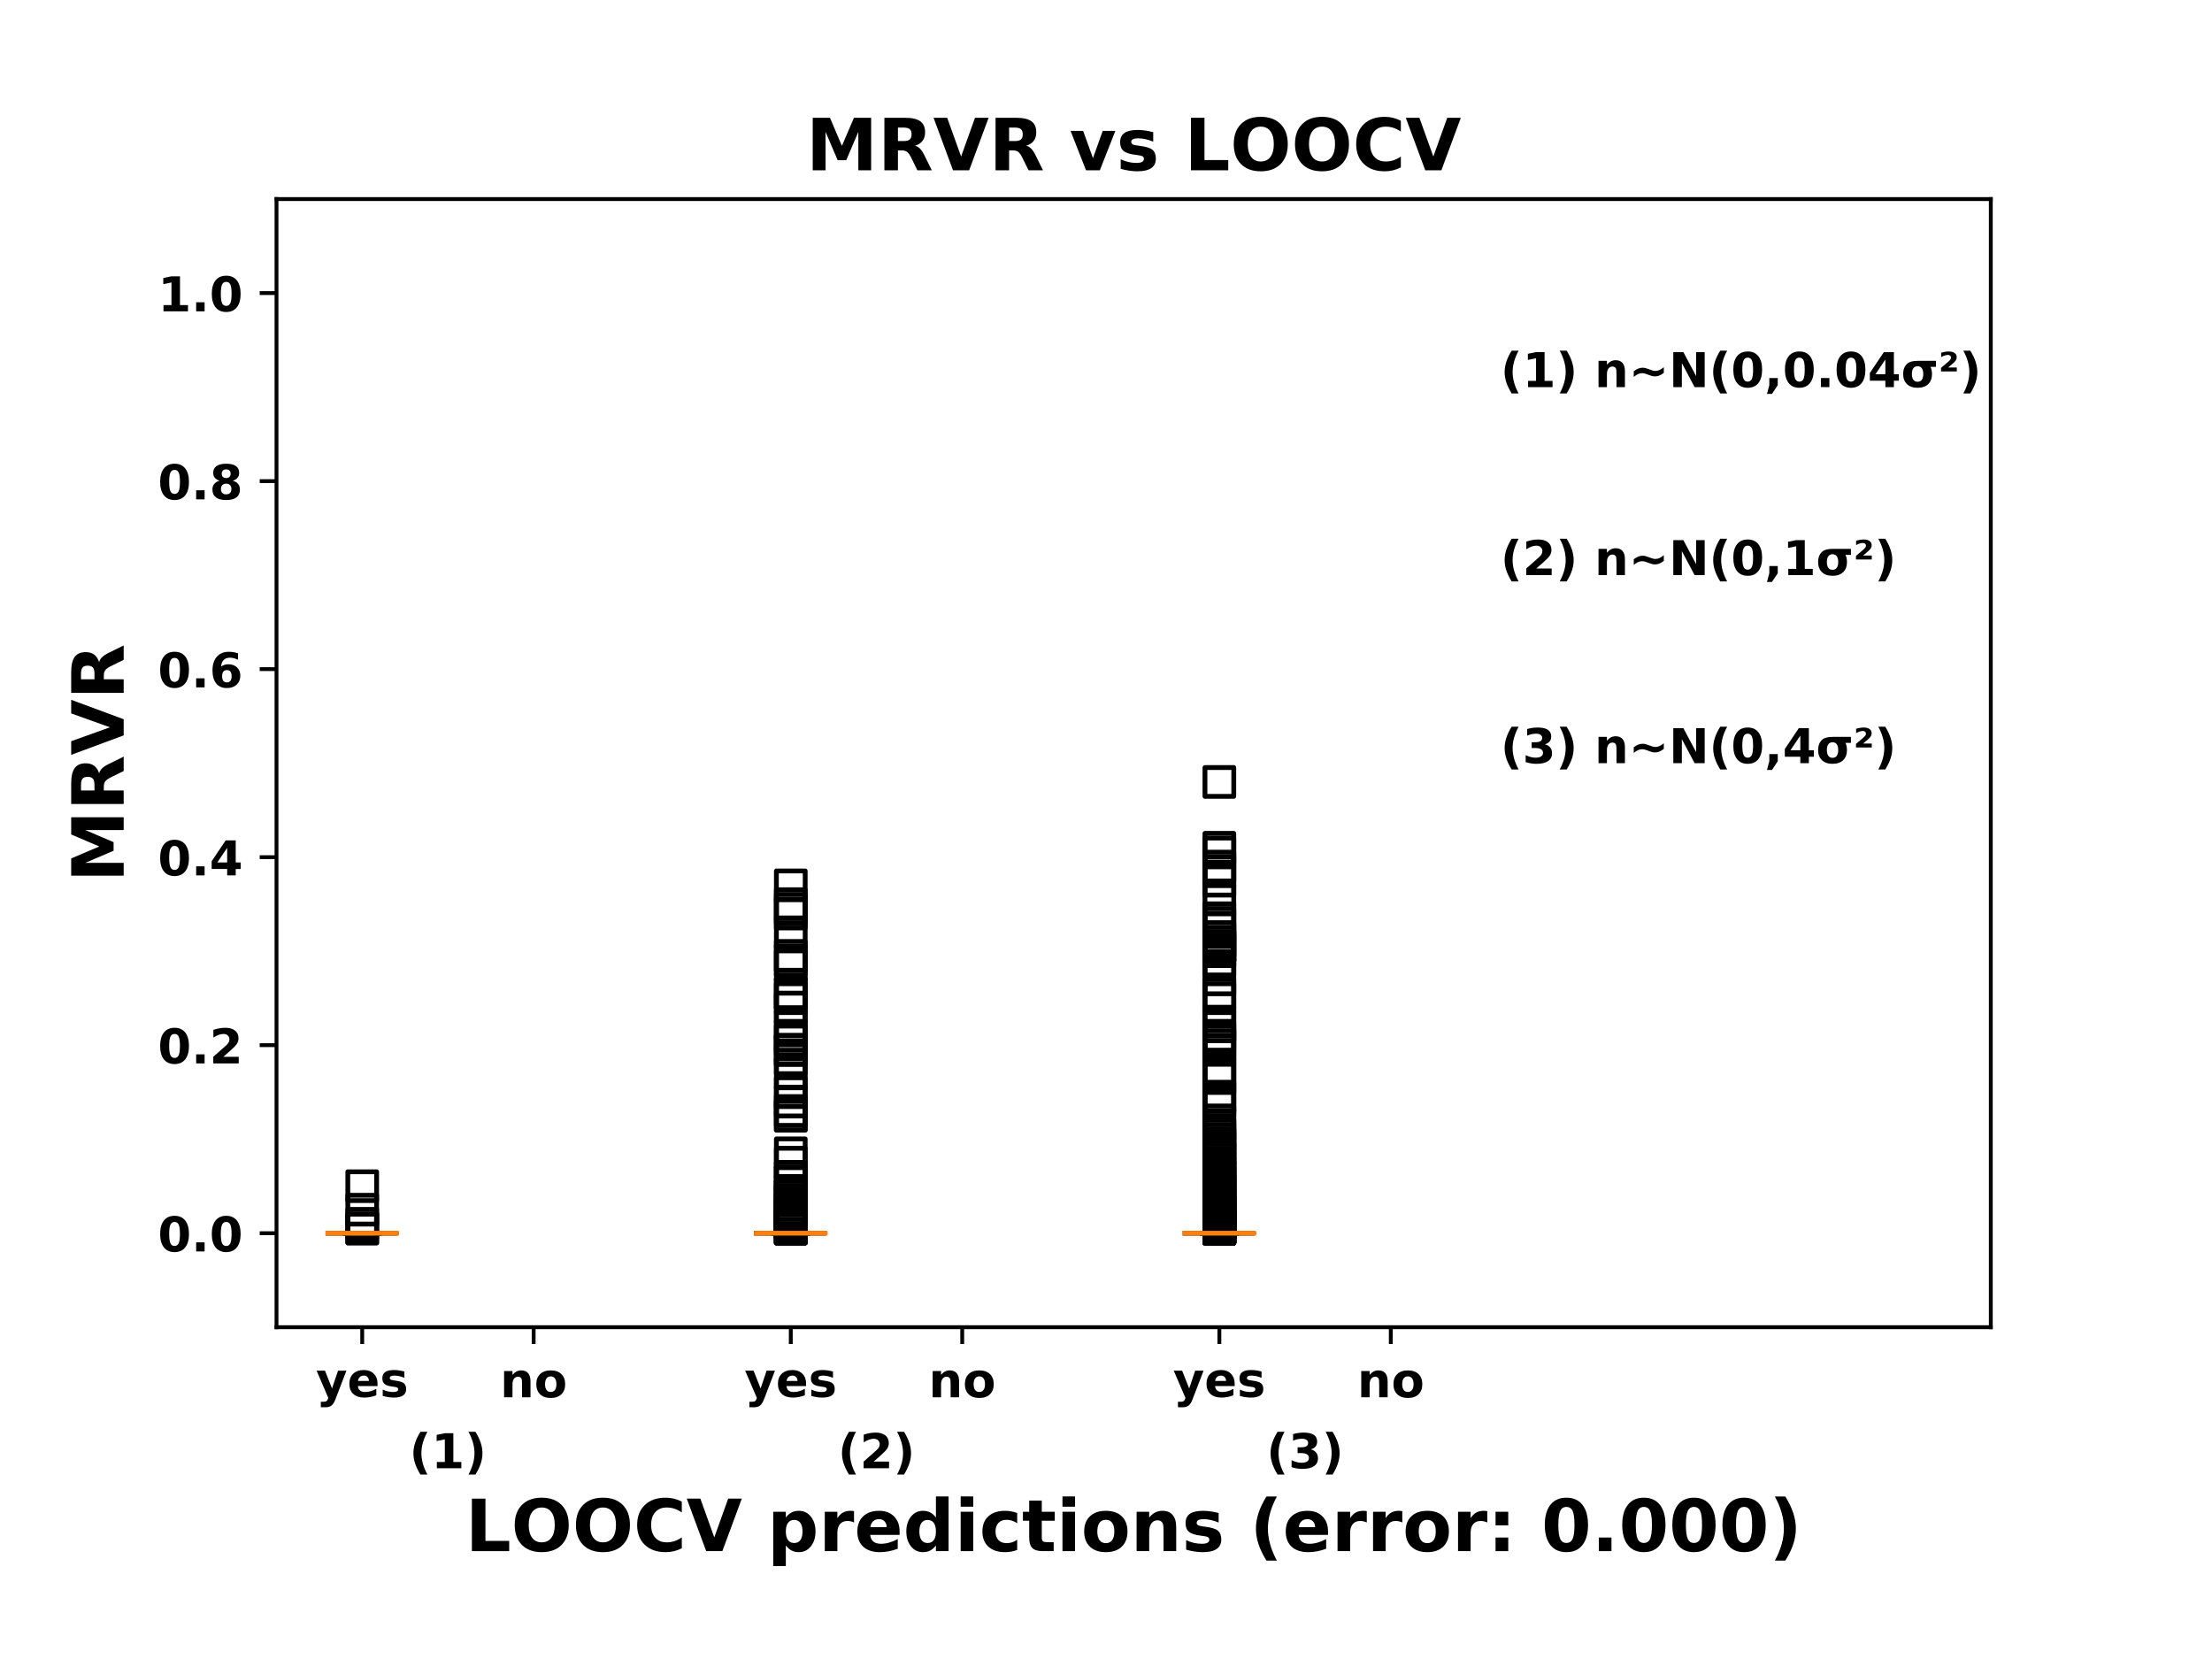 <?xml version="1.0" encoding="utf-8" standalone="no"?>
<!DOCTYPE svg PUBLIC "-//W3C//DTD SVG 1.1//EN"
  "http://www.w3.org/Graphics/SVG/1.1/DTD/svg11.dtd">
<!-- Created with matplotlib (https://matplotlib.org/) -->
<svg height="345.6pt" version="1.1" viewBox="0 0 460.8 345.6" width="460.8pt" xmlns="http://www.w3.org/2000/svg" xmlns:xlink="http://www.w3.org/1999/xlink">
 <defs>
  <style type="text/css">
*{stroke-linecap:butt;stroke-linejoin:round;}
  </style>
 </defs>
 <g id="figure_1">
  <g id="patch_1">
   <path d="M 0 345.6 
L 460.8 345.6 
L 460.8 0 
L 0 0 
z
" style="fill:#ffffff;"/>
  </g>
  <g id="axes_1">
   <g id="patch_2">
    <path d="M 57.6 276.48 
L 414.72 276.48 
L 414.72 41.472 
L 57.6 41.472 
z
" style="fill:#ffffff;"/>
   </g>
   <g id="matplotlib.axis_1">
    <g id="xtick_1">
     <g id="line2d_1">
      <defs>
       <path d="M 0 0 
L 0 3.5 
" id="m70c8fbc582" style="stroke:#000000;stroke-width:0.8;"/>
      </defs>
      <g>
       <use style="stroke:#000000;stroke-width:0.8;" x="75.456" xlink:href="#m70c8fbc582" y="276.48"/>
      </g>
     </g>
     <g id="text_1">
      <!-- yes -->
      <defs>
       <path d="M 1.219 54.688 
L 18.703 54.688 
L 33.406 17.578 
L 45.906 54.688 
L 63.375 54.688 
L 40.375 -5.172 
Q 36.922 -14.312 32.297 -17.938 
Q 27.688 -21.578 20.125 -21.578 
L 10.016 -21.578 
L 10.016 -10.109 
L 15.484 -10.109 
Q 19.922 -10.109 21.938 -8.688 
Q 23.969 -7.281 25.094 -3.609 
L 25.594 -2.094 
z
" id="DejaVuSans-Bold-121"/>
       <path d="M 62.984 27.484 
L 62.984 22.516 
L 22.125 22.516 
Q 22.75 16.359 26.562 13.281 
Q 30.375 10.203 37.203 10.203 
Q 42.719 10.203 48.5 11.844 
Q 54.297 13.484 60.406 16.797 
L 60.406 3.328 
Q 54.203 0.984 48 -0.219 
Q 41.797 -1.422 35.594 -1.422 
Q 20.75 -1.422 12.516 6.125 
Q 4.297 13.672 4.297 27.297 
Q 4.297 40.672 12.375 48.328 
Q 20.453 56 34.625 56 
Q 47.516 56 55.25 48.234 
Q 62.984 40.484 62.984 27.484 
z
M 45.016 33.297 
Q 45.016 38.281 42.109 41.328 
Q 39.203 44.391 34.516 44.391 
Q 29.438 44.391 26.266 41.531 
Q 23.094 38.672 22.312 33.297 
z
" id="DejaVuSans-Bold-101"/>
       <path d="M 51.125 52.984 
L 51.125 39.703 
Q 45.516 42.047 40.281 43.219 
Q 35.062 44.391 30.422 44.391 
Q 25.438 44.391 23.016 43.141 
Q 20.609 41.891 20.609 39.312 
Q 20.609 37.203 22.438 36.078 
Q 24.266 34.969 29 34.422 
L 32.078 33.984 
Q 45.516 32.281 50.141 28.375 
Q 54.781 24.469 54.781 16.109 
Q 54.781 7.375 48.328 2.969 
Q 41.891 -1.422 29.109 -1.422 
Q 23.688 -1.422 17.891 -0.562 
Q 12.109 0.297 6 2 
L 6 15.281 
Q 11.234 12.75 16.719 11.469 
Q 22.219 10.203 27.875 10.203 
Q 33.016 10.203 35.594 11.609 
Q 38.188 13.031 38.188 15.828 
Q 38.188 18.172 36.406 19.312 
Q 34.625 20.453 29.297 21.094 
L 26.219 21.484 
Q 14.547 22.953 9.859 26.906 
Q 5.172 30.859 5.172 38.922 
Q 5.172 47.609 11.125 51.797 
Q 17.094 56 29.391 56 
Q 34.234 56 39.547 55.266 
Q 44.875 54.547 51.125 52.984 
z
" id="DejaVuSans-Bold-115"/>
      </defs>
      <g transform="translate(65.829 291)scale(0.1 -0.1)">
       <use xlink:href="#DejaVuSans-Bold-121"/>
       <use x="65.186" xlink:href="#DejaVuSans-Bold-101"/>
       <use x="133.008" xlink:href="#DejaVuSans-Bold-115"/>
      </g>
     </g>
    </g>
    <g id="xtick_2">
     <g id="line2d_2">
      <g>
       <use style="stroke:#000000;stroke-width:0.8;" x="111.168" xlink:href="#m70c8fbc582" y="276.48"/>
      </g>
     </g>
     <g id="text_2">
      <!-- no -->
      <defs>
       <path d="M 63.375 33.297 
L 63.375 0 
L 45.797 0 
L 45.797 5.422 
L 45.797 25.484 
Q 45.797 32.562 45.484 35.25 
Q 45.172 37.938 44.391 39.203 
Q 43.359 40.922 41.594 41.875 
Q 39.844 42.828 37.594 42.828 
Q 32.125 42.828 29 38.594 
Q 25.875 34.375 25.875 26.906 
L 25.875 0 
L 8.406 0 
L 8.406 54.688 
L 25.875 54.688 
L 25.875 46.688 
Q 29.828 51.469 34.266 53.734 
Q 38.719 56 44.094 56 
Q 53.562 56 58.469 50.188 
Q 63.375 44.391 63.375 33.297 
z
" id="DejaVuSans-Bold-110"/>
       <path d="M 34.422 43.5 
Q 28.609 43.5 25.562 39.328 
Q 22.516 35.156 22.516 27.297 
Q 22.516 19.438 25.562 15.25 
Q 28.609 11.078 34.422 11.078 
Q 40.141 11.078 43.156 15.25 
Q 46.188 19.438 46.188 27.297 
Q 46.188 35.156 43.156 39.328 
Q 40.141 43.5 34.422 43.5 
z
M 34.422 56 
Q 48.531 56 56.469 48.375 
Q 64.406 40.766 64.406 27.297 
Q 64.406 13.812 56.469 6.188 
Q 48.531 -1.422 34.422 -1.422 
Q 20.266 -1.422 12.281 6.188 
Q 4.297 13.812 4.297 27.297 
Q 4.297 40.766 12.281 48.375 
Q 20.266 56 34.422 56 
z
" id="DejaVuSans-Bold-111"/>
      </defs>
      <g transform="translate(104.173 291.078)scale(0.1 -0.1)">
       <use xlink:href="#DejaVuSans-Bold-110"/>
       <use x="71.191" xlink:href="#DejaVuSans-Bold-111"/>
      </g>
     </g>
    </g>
    <g id="xtick_3">
     <g id="line2d_3">
      <g>
       <use style="stroke:#000000;stroke-width:0.8;" x="164.736" xlink:href="#m70c8fbc582" y="276.48"/>
      </g>
     </g>
     <g id="text_3">
      <!-- yes -->
      <g transform="translate(155.109 291)scale(0.1 -0.1)">
       <use xlink:href="#DejaVuSans-Bold-121"/>
       <use x="65.186" xlink:href="#DejaVuSans-Bold-101"/>
       <use x="133.008" xlink:href="#DejaVuSans-Bold-115"/>
      </g>
     </g>
    </g>
    <g id="xtick_4">
     <g id="line2d_4">
      <g>
       <use style="stroke:#000000;stroke-width:0.8;" x="200.448" xlink:href="#m70c8fbc582" y="276.48"/>
      </g>
     </g>
     <g id="text_4">
      <!-- no -->
      <g transform="translate(193.453 291.078)scale(0.1 -0.1)">
       <use xlink:href="#DejaVuSans-Bold-110"/>
       <use x="71.191" xlink:href="#DejaVuSans-Bold-111"/>
      </g>
     </g>
    </g>
    <g id="xtick_5">
     <g id="line2d_5">
      <g>
       <use style="stroke:#000000;stroke-width:0.8;" x="254.016" xlink:href="#m70c8fbc582" y="276.48"/>
      </g>
     </g>
     <g id="text_5">
      <!-- yes -->
      <g transform="translate(244.389 291)scale(0.1 -0.1)">
       <use xlink:href="#DejaVuSans-Bold-121"/>
       <use x="65.186" xlink:href="#DejaVuSans-Bold-101"/>
       <use x="133.008" xlink:href="#DejaVuSans-Bold-115"/>
      </g>
     </g>
    </g>
    <g id="xtick_6">
     <g id="line2d_6">
      <g>
       <use style="stroke:#000000;stroke-width:0.8;" x="289.728" xlink:href="#m70c8fbc582" y="276.48"/>
      </g>
     </g>
     <g id="text_6">
      <!-- no -->
      <g transform="translate(282.733 291.078)scale(0.1 -0.1)">
       <use xlink:href="#DejaVuSans-Bold-110"/>
       <use x="71.191" xlink:href="#DejaVuSans-Bold-111"/>
      </g>
     </g>
    </g>
    <g id="text_7">
     <!-- LOOCV predictions (error: 0.000) -->
     <defs>
      <path d="M 9.188 72.906 
L 27.984 72.906 
L 27.984 14.203 
L 60.984 14.203 
L 60.984 0 
L 9.188 0 
z
" id="DejaVuSans-Bold-76"/>
      <path d="M 42.484 60.594 
Q 33.891 60.594 29.156 54.25 
Q 24.422 47.906 24.422 36.375 
Q 24.422 24.906 29.156 18.547 
Q 33.891 12.203 42.484 12.203 
Q 51.125 12.203 55.859 18.547 
Q 60.594 24.906 60.594 36.375 
Q 60.594 47.906 55.859 54.25 
Q 51.125 60.594 42.484 60.594 
z
M 42.484 74.219 
Q 60.062 74.219 70.016 64.156 
Q 79.984 54.109 79.984 36.375 
Q 79.984 18.703 70.016 8.641 
Q 60.062 -1.422 42.484 -1.422 
Q 24.953 -1.422 14.969 8.641 
Q 4.984 18.703 4.984 36.375 
Q 4.984 54.109 14.969 64.156 
Q 24.953 74.219 42.484 74.219 
z
" id="DejaVuSans-Bold-79"/>
      <path d="M 67 4 
Q 61.812 1.312 56.203 -0.047 
Q 50.594 -1.422 44.484 -1.422 
Q 26.266 -1.422 15.625 8.766 
Q 4.984 18.953 4.984 36.375 
Q 4.984 53.859 15.625 64.031 
Q 26.266 74.219 44.484 74.219 
Q 50.594 74.219 56.203 72.844 
Q 61.812 71.484 67 68.797 
L 67 53.719 
Q 61.766 57.281 56.688 58.938 
Q 51.609 60.594 46 60.594 
Q 35.938 60.594 30.172 54.141 
Q 24.422 47.703 24.422 36.375 
Q 24.422 25.094 30.172 18.641 
Q 35.938 12.203 46 12.203 
Q 51.609 12.203 56.688 13.859 
Q 61.766 15.531 67 19.094 
z
" id="DejaVuSans-Bold-67"/>
      <path d="M 0.484 72.906 
L 19.391 72.906 
L 38.719 19.094 
L 58.016 72.906 
L 76.906 72.906 
L 49.906 0 
L 27.484 0 
z
" id="DejaVuSans-Bold-86"/>
      <path id="DejaVuSans-Bold-32"/>
      <path d="M 25.875 7.906 
L 25.875 -20.797 
L 8.406 -20.797 
L 8.406 54.688 
L 25.875 54.688 
L 25.875 46.688 
Q 29.5 51.469 33.891 53.734 
Q 38.281 56 44 56 
Q 54.109 56 60.594 47.969 
Q 67.094 39.938 67.094 27.297 
Q 67.094 14.656 60.594 6.609 
Q 54.109 -1.422 44 -1.422 
Q 38.281 -1.422 33.891 0.844 
Q 29.5 3.125 25.875 7.906 
z
M 37.5 43.312 
Q 31.891 43.312 28.875 39.188 
Q 25.875 35.062 25.875 27.297 
Q 25.875 19.531 28.875 15.406 
Q 31.891 11.281 37.5 11.281 
Q 43.109 11.281 46.062 15.375 
Q 49.031 19.484 49.031 27.297 
Q 49.031 35.109 46.062 39.203 
Q 43.109 43.312 37.5 43.312 
z
" id="DejaVuSans-Bold-112"/>
      <path d="M 49.031 39.797 
Q 46.734 40.875 44.453 41.375 
Q 42.188 41.891 39.891 41.891 
Q 33.156 41.891 29.516 37.562 
Q 25.875 33.25 25.875 25.203 
L 25.875 0 
L 8.406 0 
L 8.406 54.688 
L 25.875 54.688 
L 25.875 45.703 
Q 29.25 51.078 33.609 53.531 
Q 37.984 56 44.094 56 
Q 44.969 56 45.984 55.922 
Q 47.016 55.859 48.969 55.609 
z
" id="DejaVuSans-Bold-114"/>
      <path d="M 45.609 46.688 
L 45.609 75.984 
L 63.188 75.984 
L 63.188 0 
L 45.609 0 
L 45.609 7.906 
Q 42 3.078 37.641 0.828 
Q 33.297 -1.422 27.594 -1.422 
Q 17.484 -1.422 10.984 6.609 
Q 4.5 14.656 4.5 27.297 
Q 4.5 39.938 10.984 47.969 
Q 17.484 56 27.594 56 
Q 33.25 56 37.625 53.734 
Q 42 51.469 45.609 46.688 
z
M 34.078 11.281 
Q 39.703 11.281 42.656 15.375 
Q 45.609 19.484 45.609 27.297 
Q 45.609 35.109 42.656 39.203 
Q 39.703 43.312 34.078 43.312 
Q 28.516 43.312 25.562 39.203 
Q 22.609 35.109 22.609 27.297 
Q 22.609 19.484 25.562 15.375 
Q 28.516 11.281 34.078 11.281 
z
" id="DejaVuSans-Bold-100"/>
      <path d="M 8.406 54.688 
L 25.875 54.688 
L 25.875 0 
L 8.406 0 
z
M 8.406 75.984 
L 25.875 75.984 
L 25.875 61.719 
L 8.406 61.719 
z
" id="DejaVuSans-Bold-105"/>
      <path d="M 52.594 52.984 
L 52.594 38.719 
Q 49.031 41.156 45.438 42.328 
Q 41.844 43.5 37.984 43.5 
Q 30.672 43.5 26.594 39.234 
Q 22.516 34.969 22.516 27.297 
Q 22.516 19.625 26.594 15.344 
Q 30.672 11.078 37.984 11.078 
Q 42.094 11.078 45.781 12.297 
Q 49.469 13.531 52.594 15.922 
L 52.594 1.609 
Q 48.484 0.094 44.266 -0.656 
Q 40.047 -1.422 35.797 -1.422 
Q 21 -1.422 12.641 6.172 
Q 4.297 13.766 4.297 27.297 
Q 4.297 40.828 12.641 48.406 
Q 21 56 35.797 56 
Q 40.094 56 44.266 55.25 
Q 48.438 54.5 52.594 52.984 
z
" id="DejaVuSans-Bold-99"/>
      <path d="M 27.484 70.219 
L 27.484 54.688 
L 45.516 54.688 
L 45.516 42.188 
L 27.484 42.188 
L 27.484 19 
Q 27.484 15.188 29 13.844 
Q 30.516 12.5 35.016 12.5 
L 44 12.5 
L 44 0 
L 29 0 
Q 18.656 0 14.328 4.312 
Q 10.016 8.641 10.016 19 
L 10.016 42.188 
L 1.312 42.188 
L 1.312 54.688 
L 10.016 54.688 
L 10.016 70.219 
z
" id="DejaVuSans-Bold-116"/>
      <path d="M 37.703 -13.188 
L 23.188 -13.188 
Q 15.719 -1.125 12.156 9.734 
Q 8.594 20.609 8.594 31.297 
Q 8.594 42 12.172 52.953 
Q 15.766 63.922 23.188 75.875 
L 37.703 75.875 
Q 31.453 64.312 28.328 53.25 
Q 25.203 42.188 25.203 31.391 
Q 25.203 20.609 28.297 9.516 
Q 31.391 -1.562 37.703 -13.188 
z
" id="DejaVuSans-Bold-40"/>
      <path d="M 11.188 54.688 
L 28.812 54.688 
L 28.812 35.797 
L 11.188 35.797 
z
M 11.188 18.891 
L 28.812 18.891 
L 28.812 0 
L 11.188 0 
z
" id="DejaVuSans-Bold-58"/>
      <path d="M 46 36.531 
Q 46 50.203 43.438 55.781 
Q 40.875 61.375 34.812 61.375 
Q 28.766 61.375 26.172 55.781 
Q 23.578 50.203 23.578 36.531 
Q 23.578 22.703 26.172 17.031 
Q 28.766 11.375 34.812 11.375 
Q 40.828 11.375 43.406 17.031 
Q 46 22.703 46 36.531 
z
M 64.797 36.375 
Q 64.797 18.266 56.984 8.422 
Q 49.172 -1.422 34.812 -1.422 
Q 20.406 -1.422 12.594 8.422 
Q 4.781 18.266 4.781 36.375 
Q 4.781 54.547 12.594 64.375 
Q 20.406 74.219 34.812 74.219 
Q 49.172 74.219 56.984 64.375 
Q 64.797 54.547 64.797 36.375 
z
" id="DejaVuSans-Bold-48"/>
      <path d="M 10.203 18.891 
L 27.781 18.891 
L 27.781 0 
L 10.203 0 
z
" id="DejaVuSans-Bold-46"/>
      <path d="M 8.016 -13.188 
Q 14.266 -1.562 17.391 9.516 
Q 20.516 20.609 20.516 31.391 
Q 20.516 42.188 17.391 53.25 
Q 14.266 64.312 8.016 75.875 
L 22.516 75.875 
Q 29.938 63.922 33.516 52.953 
Q 37.109 42 37.109 31.297 
Q 37.109 20.609 33.547 9.734 
Q 29.984 -1.125 22.516 -13.188 
z
" id="DejaVuSans-Bold-41"/>
     </defs>
     <g transform="translate(96.928 323.129)scale(0.15 -0.15)">
      <use xlink:href="#DejaVuSans-Bold-76"/>
      <use x="63.674" xlink:href="#DejaVuSans-Bold-79"/>
      <use x="148.684" xlink:href="#DejaVuSans-Bold-79"/>
      <use x="233.693" xlink:href="#DejaVuSans-Bold-67"/>
      <use x="307.082" xlink:href="#DejaVuSans-Bold-86"/>
      <use x="384.475" xlink:href="#DejaVuSans-Bold-32"/>
      <use x="419.289" xlink:href="#DejaVuSans-Bold-112"/>
      <use x="490.871" xlink:href="#DejaVuSans-Bold-114"/>
      <use x="540.188" xlink:href="#DejaVuSans-Bold-101"/>
      <use x="608.01" xlink:href="#DejaVuSans-Bold-100"/>
      <use x="679.592" xlink:href="#DejaVuSans-Bold-105"/>
      <use x="713.869" xlink:href="#DejaVuSans-Bold-99"/>
      <use x="773.146" xlink:href="#DejaVuSans-Bold-116"/>
      <use x="820.949" xlink:href="#DejaVuSans-Bold-105"/>
      <use x="855.227" xlink:href="#DejaVuSans-Bold-111"/>
      <use x="923.928" xlink:href="#DejaVuSans-Bold-110"/>
      <use x="995.119" xlink:href="#DejaVuSans-Bold-115"/>
      <use x="1054.641" xlink:href="#DejaVuSans-Bold-32"/>
      <use x="1089.455" xlink:href="#DejaVuSans-Bold-40"/>
      <use x="1135.158" xlink:href="#DejaVuSans-Bold-101"/>
      <use x="1202.98" xlink:href="#DejaVuSans-Bold-114"/>
      <use x="1252.297" xlink:href="#DejaVuSans-Bold-114"/>
      <use x="1301.613" xlink:href="#DejaVuSans-Bold-111"/>
      <use x="1370.314" xlink:href="#DejaVuSans-Bold-114"/>
      <use x="1419.631" xlink:href="#DejaVuSans-Bold-58"/>
      <use x="1459.621" xlink:href="#DejaVuSans-Bold-32"/>
      <use x="1494.436" xlink:href="#DejaVuSans-Bold-48"/>
      <use x="1564.016" xlink:href="#DejaVuSans-Bold-46"/>
      <use x="1602.004" xlink:href="#DejaVuSans-Bold-48"/>
      <use x="1671.584" xlink:href="#DejaVuSans-Bold-48"/>
      <use x="1741.164" xlink:href="#DejaVuSans-Bold-48"/>
      <use x="1810.744" xlink:href="#DejaVuSans-Bold-41"/>
     </g>
    </g>
   </g>
   <g id="matplotlib.axis_2">
    <g id="ytick_1">
     <g id="line2d_7">
      <defs>
       <path d="M 0 0 
L -3.5 0 
" id="meff13fd9da" style="stroke:#000000;stroke-width:0.8;"/>
      </defs>
      <g>
       <use style="stroke:#000000;stroke-width:0.8;" x="57.6" xlink:href="#meff13fd9da" y="256.896"/>
      </g>
     </g>
     <g id="text_8">
      <!-- 0.0 -->
      <g transform="translate(32.886 260.695)scale(0.1 -0.1)">
       <use xlink:href="#DejaVuSans-Bold-48"/>
       <use x="69.58" xlink:href="#DejaVuSans-Bold-46"/>
       <use x="107.568" xlink:href="#DejaVuSans-Bold-48"/>
      </g>
     </g>
    </g>
    <g id="ytick_2">
     <g id="line2d_8">
      <g>
       <use style="stroke:#000000;stroke-width:0.8;" x="57.6" xlink:href="#meff13fd9da" y="217.728"/>
      </g>
     </g>
     <g id="text_9">
      <!-- 0.2 -->
      <defs>
       <path d="M 28.812 13.812 
L 60.891 13.812 
L 60.891 0 
L 7.906 0 
L 7.906 13.812 
L 34.516 37.312 
Q 38.094 40.531 39.797 43.609 
Q 41.5 46.688 41.5 50 
Q 41.5 55.125 38.062 58.25 
Q 34.625 61.375 28.906 61.375 
Q 24.516 61.375 19.281 59.5 
Q 14.062 57.625 8.109 53.906 
L 8.109 69.922 
Q 14.453 72.016 20.656 73.109 
Q 26.859 74.219 32.812 74.219 
Q 45.906 74.219 53.156 68.453 
Q 60.406 62.703 60.406 52.391 
Q 60.406 46.438 57.328 41.281 
Q 54.25 36.141 44.391 27.484 
z
" id="DejaVuSans-Bold-50"/>
      </defs>
      <g transform="translate(32.886 221.527)scale(0.1 -0.1)">
       <use xlink:href="#DejaVuSans-Bold-48"/>
       <use x="69.58" xlink:href="#DejaVuSans-Bold-46"/>
       <use x="107.568" xlink:href="#DejaVuSans-Bold-50"/>
      </g>
     </g>
    </g>
    <g id="ytick_3">
     <g id="line2d_9">
      <g>
       <use style="stroke:#000000;stroke-width:0.8;" x="57.6" xlink:href="#meff13fd9da" y="178.56"/>
      </g>
     </g>
     <g id="text_10">
      <!-- 0.4 -->
      <defs>
       <path d="M 36.812 57.422 
L 16.219 26.906 
L 36.812 26.906 
z
M 33.688 72.906 
L 54.594 72.906 
L 54.594 26.906 
L 64.984 26.906 
L 64.984 13.281 
L 54.594 13.281 
L 54.594 0 
L 36.812 0 
L 36.812 13.281 
L 4.5 13.281 
L 4.5 29.391 
z
" id="DejaVuSans-Bold-52"/>
      </defs>
      <g transform="translate(32.886 182.359)scale(0.1 -0.1)">
       <use xlink:href="#DejaVuSans-Bold-48"/>
       <use x="69.58" xlink:href="#DejaVuSans-Bold-46"/>
       <use x="107.568" xlink:href="#DejaVuSans-Bold-52"/>
      </g>
     </g>
    </g>
    <g id="ytick_4">
     <g id="line2d_10">
      <g>
       <use style="stroke:#000000;stroke-width:0.8;" x="57.6" xlink:href="#meff13fd9da" y="139.392"/>
      </g>
     </g>
     <g id="text_11">
      <!-- 0.6 -->
      <defs>
       <path d="M 36.188 35.984 
Q 31.25 35.984 28.781 32.781 
Q 26.312 29.594 26.312 23.188 
Q 26.312 16.797 28.781 13.594 
Q 31.25 10.406 36.188 10.406 
Q 41.156 10.406 43.625 13.594 
Q 46.094 16.797 46.094 23.188 
Q 46.094 29.594 43.625 32.781 
Q 41.156 35.984 36.188 35.984 
z
M 59.422 71 
L 59.422 57.516 
Q 54.781 59.719 50.672 60.766 
Q 46.578 61.812 42.672 61.812 
Q 34.281 61.812 29.594 57.141 
Q 24.906 52.484 24.125 43.312 
Q 27.344 45.703 31.094 46.891 
Q 34.859 48.094 39.312 48.094 
Q 50.484 48.094 57.344 41.547 
Q 64.203 35.016 64.203 24.422 
Q 64.203 12.703 56.531 5.641 
Q 48.875 -1.422 35.984 -1.422 
Q 21.781 -1.422 13.984 8.172 
Q 6.203 17.781 6.203 35.406 
Q 6.203 53.469 15.312 63.797 
Q 24.422 74.125 40.281 74.125 
Q 45.312 74.125 50.047 73.344 
Q 54.781 72.562 59.422 71 
z
" id="DejaVuSans-Bold-54"/>
      </defs>
      <g transform="translate(32.886 143.191)scale(0.1 -0.1)">
       <use xlink:href="#DejaVuSans-Bold-48"/>
       <use x="69.58" xlink:href="#DejaVuSans-Bold-46"/>
       <use x="107.568" xlink:href="#DejaVuSans-Bold-54"/>
      </g>
     </g>
    </g>
    <g id="ytick_5">
     <g id="line2d_11">
      <g>
       <use style="stroke:#000000;stroke-width:0.8;" x="57.6" xlink:href="#meff13fd9da" y="100.224"/>
      </g>
     </g>
     <g id="text_12">
      <!-- 0.8 -->
      <defs>
       <path d="M 34.812 32.625 
Q 29.547 32.625 26.703 29.734 
Q 23.875 26.859 23.875 21.484 
Q 23.875 16.109 26.703 13.25 
Q 29.547 10.406 34.812 10.406 
Q 40.047 10.406 42.828 13.25 
Q 45.609 16.109 45.609 21.484 
Q 45.609 26.906 42.828 29.766 
Q 40.047 32.625 34.812 32.625 
z
M 21.094 38.812 
Q 14.453 40.828 11.078 44.969 
Q 7.719 49.125 7.719 55.328 
Q 7.719 64.547 14.594 69.375 
Q 21.484 74.219 34.812 74.219 
Q 48.047 74.219 54.922 69.406 
Q 61.812 64.594 61.812 55.328 
Q 61.812 49.125 58.422 44.969 
Q 55.031 40.828 48.391 38.812 
Q 55.812 36.766 59.594 32.156 
Q 63.375 27.547 63.375 20.516 
Q 63.375 9.672 56.172 4.125 
Q 48.969 -1.422 34.812 -1.422 
Q 20.609 -1.422 13.359 4.125 
Q 6.109 9.672 6.109 20.516 
Q 6.109 27.547 9.891 32.156 
Q 13.672 36.766 21.094 38.812 
z
M 25.484 53.422 
Q 25.484 49.078 27.906 46.734 
Q 30.328 44.391 34.812 44.391 
Q 39.203 44.391 41.594 46.734 
Q 44 49.078 44 53.422 
Q 44 57.766 41.594 60.078 
Q 39.203 62.406 34.812 62.406 
Q 30.328 62.406 27.906 60.062 
Q 25.484 57.719 25.484 53.422 
z
" id="DejaVuSans-Bold-56"/>
      </defs>
      <g transform="translate(32.886 104.023)scale(0.1 -0.1)">
       <use xlink:href="#DejaVuSans-Bold-48"/>
       <use x="69.58" xlink:href="#DejaVuSans-Bold-46"/>
       <use x="107.568" xlink:href="#DejaVuSans-Bold-56"/>
      </g>
     </g>
    </g>
    <g id="ytick_6">
     <g id="line2d_12">
      <g>
       <use style="stroke:#000000;stroke-width:0.8;" x="57.6" xlink:href="#meff13fd9da" y="61.056"/>
      </g>
     </g>
     <g id="text_13">
      <!-- 1.0 -->
      <defs>
       <path d="M 11.719 12.984 
L 28.328 12.984 
L 28.328 60.109 
L 11.281 56.594 
L 11.281 69.391 
L 28.219 72.906 
L 46.094 72.906 
L 46.094 12.984 
L 62.703 12.984 
L 62.703 0 
L 11.719 0 
z
" id="DejaVuSans-Bold-49"/>
      </defs>
      <g transform="translate(32.886 64.855)scale(0.1 -0.1)">
       <use xlink:href="#DejaVuSans-Bold-49"/>
       <use x="69.58" xlink:href="#DejaVuSans-Bold-46"/>
       <use x="107.568" xlink:href="#DejaVuSans-Bold-48"/>
      </g>
     </g>
    </g>
    <g id="text_14">
     <!-- MRVR -->
     <defs>
      <path d="M 9.188 72.906 
L 33.109 72.906 
L 49.703 33.891 
L 66.406 72.906 
L 90.281 72.906 
L 90.281 0 
L 72.516 0 
L 72.516 53.328 
L 55.719 14.016 
L 43.797 14.016 
L 27 53.328 
L 27 0 
L 9.188 0 
z
" id="DejaVuSans-Bold-77"/>
      <path d="M 35.891 40.578 
Q 41.797 40.578 44.359 42.766 
Q 46.922 44.969 46.922 50 
Q 46.922 54.984 44.359 57.125 
Q 41.797 59.281 35.891 59.281 
L 27.984 59.281 
L 27.984 40.578 
z
M 27.984 27.594 
L 27.984 0 
L 9.188 0 
L 9.188 72.906 
L 37.891 72.906 
Q 52.297 72.906 59 68.062 
Q 65.719 63.234 65.719 52.781 
Q 65.719 45.562 62.219 40.922 
Q 58.734 36.281 51.703 34.078 
Q 55.562 33.203 58.609 30.094 
Q 61.672 27 64.797 20.703 
L 75 0 
L 54.984 0 
L 46.094 18.109 
Q 43.406 23.578 40.641 25.578 
Q 37.891 27.594 33.297 27.594 
z
" id="DejaVuSans-Bold-82"/>
     </defs>
     <g transform="translate(25.766 183.794)rotate(-90)scale(0.15 -0.15)">
      <use xlink:href="#DejaVuSans-Bold-77"/>
      <use x="99.512" xlink:href="#DejaVuSans-Bold-82"/>
      <use x="176.514" xlink:href="#DejaVuSans-Bold-86"/>
      <use x="253.906" xlink:href="#DejaVuSans-Bold-82"/>
     </g>
    </g>
   </g>
   <g id="line2d_13">
    <path clip-path="url(#p25f375f2d7)" d="M 68.314 256.896 
L 82.598 256.896 
L 82.598 256.896 
L 68.314 256.896 
L 68.314 256.896 
" style="fill:none;stroke:#000000;stroke-linecap:square;"/>
   </g>
   <g id="line2d_14">
    <path clip-path="url(#p25f375f2d7)" d="M 75.456 256.896 
L 75.456 256.896 
" style="fill:none;stroke:#000000;stroke-linecap:square;"/>
   </g>
   <g id="line2d_15">
    <path clip-path="url(#p25f375f2d7)" d="M 75.456 256.896 
L 75.456 256.896 
" style="fill:none;stroke:#000000;stroke-linecap:square;"/>
   </g>
   <g id="line2d_16">
    <path clip-path="url(#p25f375f2d7)" d="M 71.885 256.896 
L 79.027 256.896 
" style="fill:none;stroke:#000000;stroke-linecap:square;"/>
   </g>
   <g id="line2d_17">
    <path clip-path="url(#p25f375f2d7)" d="M 71.885 256.896 
L 79.027 256.896 
" style="fill:none;stroke:#000000;stroke-linecap:square;"/>
   </g>
   <g id="line2d_18">
    <defs>
     <path d="M -3 3 
L 3 3 
L 3 -3 
L -3 -3 
z
" id="m7a0d24f35e" style="stroke:#000000;stroke-linejoin:miter;"/>
    </defs>
    <g clip-path="url(#p25f375f2d7)">
     <use style="fill-opacity:0;stroke:#000000;stroke-linejoin:miter;" x="75.456" xlink:href="#m7a0d24f35e" y="254.938"/>
     <use style="fill-opacity:0;stroke:#000000;stroke-linejoin:miter;" x="75.456" xlink:href="#m7a0d24f35e" y="247.104"/>
     <use style="fill-opacity:0;stroke:#000000;stroke-linejoin:miter;" x="75.456" xlink:href="#m7a0d24f35e" y="255.917"/>
     <use style="fill-opacity:0;stroke:#000000;stroke-linejoin:miter;" x="75.456" xlink:href="#m7a0d24f35e" y="255.917"/>
     <use style="fill-opacity:0;stroke:#000000;stroke-linejoin:miter;" x="75.456" xlink:href="#m7a0d24f35e" y="252"/>
    </g>
   </g>
   <g id="line2d_19">
    <path clip-path="url(#p25f375f2d7)" d="M 0 0 
" style="fill:none;stroke:#000000;stroke-linecap:square;"/>
   </g>
   <g id="line2d_20">
    <path clip-path="url(#p25f375f2d7)" d="M 0 0 
" style="fill:none;stroke:#000000;stroke-linecap:square;"/>
   </g>
   <g id="line2d_21">
    <path clip-path="url(#p25f375f2d7)" d="M 0 0 
" style="fill:none;stroke:#000000;stroke-linecap:square;"/>
   </g>
   <g id="line2d_22">
    <path clip-path="url(#p25f375f2d7)" d="M 0 0 
" style="fill:none;stroke:#000000;stroke-linecap:square;"/>
   </g>
   <g id="line2d_23">
    <path clip-path="url(#p25f375f2d7)" d="M 0 0 
" style="fill:none;stroke:#000000;stroke-linecap:square;"/>
   </g>
   <g id="line2d_24"/>
   <g id="line2d_25">
    <path clip-path="url(#p25f375f2d7)" d="M 157.594 256.896 
L 171.878 256.896 
L 171.878 256.896 
L 157.594 256.896 
L 157.594 256.896 
" style="fill:none;stroke:#000000;stroke-linecap:square;"/>
   </g>
   <g id="line2d_26">
    <path clip-path="url(#p25f375f2d7)" d="M 164.736 256.896 
L 164.736 256.896 
" style="fill:none;stroke:#000000;stroke-linecap:square;"/>
   </g>
   <g id="line2d_27">
    <path clip-path="url(#p25f375f2d7)" d="M 164.736 256.896 
L 164.736 256.896 
" style="fill:none;stroke:#000000;stroke-linecap:square;"/>
   </g>
   <g id="line2d_28">
    <path clip-path="url(#p25f375f2d7)" d="M 161.165 256.896 
L 168.307 256.896 
" style="fill:none;stroke:#000000;stroke-linecap:square;"/>
   </g>
   <g id="line2d_29">
    <path clip-path="url(#p25f375f2d7)" d="M 161.165 256.896 
L 168.307 256.896 
" style="fill:none;stroke:#000000;stroke-linecap:square;"/>
   </g>
   <g id="line2d_30">
    <g clip-path="url(#p25f375f2d7)">
     <use style="fill-opacity:0;stroke:#000000;stroke-linejoin:miter;" x="164.736" xlink:href="#m7a0d24f35e" y="206.957"/>
     <use style="fill-opacity:0;stroke:#000000;stroke-linejoin:miter;" x="164.736" xlink:href="#m7a0d24f35e" y="245.146"/>
     <use style="fill-opacity:0;stroke:#000000;stroke-linejoin:miter;" x="164.736" xlink:href="#m7a0d24f35e" y="252"/>
     <use style="fill-opacity:0;stroke:#000000;stroke-linejoin:miter;" x="164.736" xlink:href="#m7a0d24f35e" y="213.811"/>
     <use style="fill-opacity:0;stroke:#000000;stroke-linejoin:miter;" x="164.736" xlink:href="#m7a0d24f35e" y="252.979"/>
     <use style="fill-opacity:0;stroke:#000000;stroke-linejoin:miter;" x="164.736" xlink:href="#m7a0d24f35e" y="252.979"/>
     <use style="fill-opacity:0;stroke:#000000;stroke-linejoin:miter;" x="164.736" xlink:href="#m7a0d24f35e" y="255.917"/>
     <use style="fill-opacity:0;stroke:#000000;stroke-linejoin:miter;" x="164.736" xlink:href="#m7a0d24f35e" y="254.938"/>
     <use style="fill-opacity:0;stroke:#000000;stroke-linejoin:miter;" x="164.736" xlink:href="#m7a0d24f35e" y="218.707"/>
     <use style="fill-opacity:0;stroke:#000000;stroke-linejoin:miter;" x="164.736" xlink:href="#m7a0d24f35e" y="255.917"/>
     <use style="fill-opacity:0;stroke:#000000;stroke-linejoin:miter;" x="164.736" xlink:href="#m7a0d24f35e" y="215.77"/>
     <use style="fill-opacity:0;stroke:#000000;stroke-linejoin:miter;" x="164.736" xlink:href="#m7a0d24f35e" y="188.352"/>
     <use style="fill-opacity:0;stroke:#000000;stroke-linejoin:miter;" x="164.736" xlink:href="#m7a0d24f35e" y="255.917"/>
     <use style="fill-opacity:0;stroke:#000000;stroke-linejoin:miter;" x="164.736" xlink:href="#m7a0d24f35e" y="246.125"/>
     <use style="fill-opacity:0;stroke:#000000;stroke-linejoin:miter;" x="164.736" xlink:href="#m7a0d24f35e" y="209.894"/>
     <use style="fill-opacity:0;stroke:#000000;stroke-linejoin:miter;" x="164.736" xlink:href="#m7a0d24f35e" y="253.958"/>
     <use style="fill-opacity:0;stroke:#000000;stroke-linejoin:miter;" x="164.736" xlink:href="#m7a0d24f35e" y="255.917"/>
     <use style="fill-opacity:0;stroke:#000000;stroke-linejoin:miter;" x="164.736" xlink:href="#m7a0d24f35e" y="220.666"/>
     <use style="fill-opacity:0;stroke:#000000;stroke-linejoin:miter;" x="164.736" xlink:href="#m7a0d24f35e" y="184.435"/>
     <use style="fill-opacity:0;stroke:#000000;stroke-linejoin:miter;" x="164.736" xlink:href="#m7a0d24f35e" y="207.936"/>
     <use style="fill-opacity:0;stroke:#000000;stroke-linejoin:miter;" x="164.736" xlink:href="#m7a0d24f35e" y="251.021"/>
     <use style="fill-opacity:0;stroke:#000000;stroke-linejoin:miter;" x="164.736" xlink:href="#m7a0d24f35e" y="252"/>
     <use style="fill-opacity:0;stroke:#000000;stroke-linejoin:miter;" x="164.736" xlink:href="#m7a0d24f35e" y="249.062"/>
     <use style="fill-opacity:0;stroke:#000000;stroke-linejoin:miter;" x="164.736" xlink:href="#m7a0d24f35e" y="232.416"/>
     <use style="fill-opacity:0;stroke:#000000;stroke-linejoin:miter;" x="164.736" xlink:href="#m7a0d24f35e" y="252"/>
     <use style="fill-opacity:0;stroke:#000000;stroke-linejoin:miter;" x="164.736" xlink:href="#m7a0d24f35e" y="229.478"/>
     <use style="fill-opacity:0;stroke:#000000;stroke-linejoin:miter;" x="164.736" xlink:href="#m7a0d24f35e" y="216.749"/>
     <use style="fill-opacity:0;stroke:#000000;stroke-linejoin:miter;" x="164.736" xlink:href="#m7a0d24f35e" y="253.958"/>
     <use style="fill-opacity:0;stroke:#000000;stroke-linejoin:miter;" x="164.736" xlink:href="#m7a0d24f35e" y="190.31"/>
     <use style="fill-opacity:0;stroke:#000000;stroke-linejoin:miter;" x="164.736" xlink:href="#m7a0d24f35e" y="254.938"/>
     <use style="fill-opacity:0;stroke:#000000;stroke-linejoin:miter;" x="164.736" xlink:href="#m7a0d24f35e" y="254.938"/>
     <use style="fill-opacity:0;stroke:#000000;stroke-linejoin:miter;" x="164.736" xlink:href="#m7a0d24f35e" y="248.083"/>
     <use style="fill-opacity:0;stroke:#000000;stroke-linejoin:miter;" x="164.736" xlink:href="#m7a0d24f35e" y="231.437"/>
     <use style="fill-opacity:0;stroke:#000000;stroke-linejoin:miter;" x="164.736" xlink:href="#m7a0d24f35e" y="218.707"/>
     <use style="fill-opacity:0;stroke:#000000;stroke-linejoin:miter;" x="164.736" xlink:href="#m7a0d24f35e" y="201.082"/>
     <use style="fill-opacity:0;stroke:#000000;stroke-linejoin:miter;" x="164.736" xlink:href="#m7a0d24f35e" y="250.042"/>
     <use style="fill-opacity:0;stroke:#000000;stroke-linejoin:miter;" x="164.736" xlink:href="#m7a0d24f35e" y="189.331"/>
     <use style="fill-opacity:0;stroke:#000000;stroke-linejoin:miter;" x="164.736" xlink:href="#m7a0d24f35e" y="240.25"/>
     <use style="fill-opacity:0;stroke:#000000;stroke-linejoin:miter;" x="164.736" xlink:href="#m7a0d24f35e" y="242.208"/>
     <use style="fill-opacity:0;stroke:#000000;stroke-linejoin:miter;" x="164.736" xlink:href="#m7a0d24f35e" y="254.938"/>
     <use style="fill-opacity:0;stroke:#000000;stroke-linejoin:miter;" x="164.736" xlink:href="#m7a0d24f35e" y="249.062"/>
     <use style="fill-opacity:0;stroke:#000000;stroke-linejoin:miter;" x="164.736" xlink:href="#m7a0d24f35e" y="223.603"/>
     <use style="fill-opacity:0;stroke:#000000;stroke-linejoin:miter;" x="164.736" xlink:href="#m7a0d24f35e" y="255.917"/>
     <use style="fill-opacity:0;stroke:#000000;stroke-linejoin:miter;" x="164.736" xlink:href="#m7a0d24f35e" y="194.227"/>
     <use style="fill-opacity:0;stroke:#000000;stroke-linejoin:miter;" x="164.736" xlink:href="#m7a0d24f35e" y="199.123"/>
     <use style="fill-opacity:0;stroke:#000000;stroke-linejoin:miter;" x="164.736" xlink:href="#m7a0d24f35e" y="200.102"/>
     <use style="fill-opacity:0;stroke:#000000;stroke-linejoin:miter;" x="164.736" xlink:href="#m7a0d24f35e" y="206.957"/>
     <use style="fill-opacity:0;stroke:#000000;stroke-linejoin:miter;" x="164.736" xlink:href="#m7a0d24f35e" y="255.917"/>
     <use style="fill-opacity:0;stroke:#000000;stroke-linejoin:miter;" x="164.736" xlink:href="#m7a0d24f35e" y="246.125"/>
     <use style="fill-opacity:0;stroke:#000000;stroke-linejoin:miter;" x="164.736" xlink:href="#m7a0d24f35e" y="232.416"/>
     <use style="fill-opacity:0;stroke:#000000;stroke-linejoin:miter;" x="164.736" xlink:href="#m7a0d24f35e" y="253.958"/>
     <use style="fill-opacity:0;stroke:#000000;stroke-linejoin:miter;" x="164.736" xlink:href="#m7a0d24f35e" y="227.52"/>
     <use style="fill-opacity:0;stroke:#000000;stroke-linejoin:miter;" x="164.736" xlink:href="#m7a0d24f35e" y="250.042"/>
    </g>
   </g>
   <g id="line2d_31">
    <path clip-path="url(#p25f375f2d7)" d="M 0 0 
" style="fill:none;stroke:#000000;stroke-linecap:square;"/>
   </g>
   <g id="line2d_32">
    <path clip-path="url(#p25f375f2d7)" d="M 0 0 
" style="fill:none;stroke:#000000;stroke-linecap:square;"/>
   </g>
   <g id="line2d_33">
    <path clip-path="url(#p25f375f2d7)" d="M 0 0 
" style="fill:none;stroke:#000000;stroke-linecap:square;"/>
   </g>
   <g id="line2d_34">
    <path clip-path="url(#p25f375f2d7)" d="M 0 0 
" style="fill:none;stroke:#000000;stroke-linecap:square;"/>
   </g>
   <g id="line2d_35">
    <path clip-path="url(#p25f375f2d7)" d="M 0 0 
" style="fill:none;stroke:#000000;stroke-linecap:square;"/>
   </g>
   <g id="line2d_36"/>
   <g id="line2d_37">
    <path clip-path="url(#p25f375f2d7)" d="M 246.874 256.896 
L 261.158 256.896 
L 261.158 256.896 
L 246.874 256.896 
L 246.874 256.896 
" style="fill:none;stroke:#000000;stroke-linecap:square;"/>
   </g>
   <g id="line2d_38">
    <path clip-path="url(#p25f375f2d7)" d="M 254.016 256.896 
L 254.016 256.896 
" style="fill:none;stroke:#000000;stroke-linecap:square;"/>
   </g>
   <g id="line2d_39">
    <path clip-path="url(#p25f375f2d7)" d="M 254.016 256.896 
L 254.016 256.896 
" style="fill:none;stroke:#000000;stroke-linecap:square;"/>
   </g>
   <g id="line2d_40">
    <path clip-path="url(#p25f375f2d7)" d="M 250.445 256.896 
L 257.587 256.896 
" style="fill:none;stroke:#000000;stroke-linecap:square;"/>
   </g>
   <g id="line2d_41">
    <path clip-path="url(#p25f375f2d7)" d="M 250.445 256.896 
L 257.587 256.896 
" style="fill:none;stroke:#000000;stroke-linecap:square;"/>
   </g>
   <g id="line2d_42">
    <g clip-path="url(#p25f375f2d7)">
     <use style="fill-opacity:0;stroke:#000000;stroke-linejoin:miter;" x="254.016" xlink:href="#m7a0d24f35e" y="207.936"/>
     <use style="fill-opacity:0;stroke:#000000;stroke-linejoin:miter;" x="254.016" xlink:href="#m7a0d24f35e" y="252"/>
     <use style="fill-opacity:0;stroke:#000000;stroke-linejoin:miter;" x="254.016" xlink:href="#m7a0d24f35e" y="239.27"/>
     <use style="fill-opacity:0;stroke:#000000;stroke-linejoin:miter;" x="254.016" xlink:href="#m7a0d24f35e" y="244.166"/>
     <use style="fill-opacity:0;stroke:#000000;stroke-linejoin:miter;" x="254.016" xlink:href="#m7a0d24f35e" y="248.083"/>
     <use style="fill-opacity:0;stroke:#000000;stroke-linejoin:miter;" x="254.016" xlink:href="#m7a0d24f35e" y="224.582"/>
     <use style="fill-opacity:0;stroke:#000000;stroke-linejoin:miter;" x="254.016" xlink:href="#m7a0d24f35e" y="255.917"/>
     <use style="fill-opacity:0;stroke:#000000;stroke-linejoin:miter;" x="254.016" xlink:href="#m7a0d24f35e" y="197.165"/>
     <use style="fill-opacity:0;stroke:#000000;stroke-linejoin:miter;" x="254.016" xlink:href="#m7a0d24f35e" y="254.938"/>
     <use style="fill-opacity:0;stroke:#000000;stroke-linejoin:miter;" x="254.016" xlink:href="#m7a0d24f35e" y="250.042"/>
     <use style="fill-opacity:0;stroke:#000000;stroke-linejoin:miter;" x="254.016" xlink:href="#m7a0d24f35e" y="252"/>
     <use style="fill-opacity:0;stroke:#000000;stroke-linejoin:miter;" x="254.016" xlink:href="#m7a0d24f35e" y="254.938"/>
     <use style="fill-opacity:0;stroke:#000000;stroke-linejoin:miter;" x="254.016" xlink:href="#m7a0d24f35e" y="255.917"/>
     <use style="fill-opacity:0;stroke:#000000;stroke-linejoin:miter;" x="254.016" xlink:href="#m7a0d24f35e" y="233.395"/>
     <use style="fill-opacity:0;stroke:#000000;stroke-linejoin:miter;" x="254.016" xlink:href="#m7a0d24f35e" y="254.938"/>
     <use style="fill-opacity:0;stroke:#000000;stroke-linejoin:miter;" x="254.016" xlink:href="#m7a0d24f35e" y="254.938"/>
     <use style="fill-opacity:0;stroke:#000000;stroke-linejoin:miter;" x="254.016" xlink:href="#m7a0d24f35e" y="250.042"/>
     <use style="fill-opacity:0;stroke:#000000;stroke-linejoin:miter;" x="254.016" xlink:href="#m7a0d24f35e" y="234.374"/>
     <use style="fill-opacity:0;stroke:#000000;stroke-linejoin:miter;" x="254.016" xlink:href="#m7a0d24f35e" y="187.373"/>
     <use style="fill-opacity:0;stroke:#000000;stroke-linejoin:miter;" x="254.016" xlink:href="#m7a0d24f35e" y="255.917"/>
     <use style="fill-opacity:0;stroke:#000000;stroke-linejoin:miter;" x="254.016" xlink:href="#m7a0d24f35e" y="254.938"/>
     <use style="fill-opacity:0;stroke:#000000;stroke-linejoin:miter;" x="254.016" xlink:href="#m7a0d24f35e" y="255.917"/>
     <use style="fill-opacity:0;stroke:#000000;stroke-linejoin:miter;" x="254.016" xlink:href="#m7a0d24f35e" y="247.104"/>
     <use style="fill-opacity:0;stroke:#000000;stroke-linejoin:miter;" x="254.016" xlink:href="#m7a0d24f35e" y="191.29"/>
     <use style="fill-opacity:0;stroke:#000000;stroke-linejoin:miter;" x="254.016" xlink:href="#m7a0d24f35e" y="197.165"/>
     <use style="fill-opacity:0;stroke:#000000;stroke-linejoin:miter;" x="254.016" xlink:href="#m7a0d24f35e" y="249.062"/>
     <use style="fill-opacity:0;stroke:#000000;stroke-linejoin:miter;" x="254.016" xlink:href="#m7a0d24f35e" y="223.603"/>
     <use style="fill-opacity:0;stroke:#000000;stroke-linejoin:miter;" x="254.016" xlink:href="#m7a0d24f35e" y="198.144"/>
     <use style="fill-opacity:0;stroke:#000000;stroke-linejoin:miter;" x="254.016" xlink:href="#m7a0d24f35e" y="238.291"/>
     <use style="fill-opacity:0;stroke:#000000;stroke-linejoin:miter;" x="254.016" xlink:href="#m7a0d24f35e" y="255.917"/>
     <use style="fill-opacity:0;stroke:#000000;stroke-linejoin:miter;" x="254.016" xlink:href="#m7a0d24f35e" y="252.979"/>
     <use style="fill-opacity:0;stroke:#000000;stroke-linejoin:miter;" x="254.016" xlink:href="#m7a0d24f35e" y="195.206"/>
     <use style="fill-opacity:0;stroke:#000000;stroke-linejoin:miter;" x="254.016" xlink:href="#m7a0d24f35e" y="249.062"/>
     <use style="fill-opacity:0;stroke:#000000;stroke-linejoin:miter;" x="254.016" xlink:href="#m7a0d24f35e" y="252"/>
     <use style="fill-opacity:0;stroke:#000000;stroke-linejoin:miter;" x="254.016" xlink:href="#m7a0d24f35e" y="181.498"/>
     <use style="fill-opacity:0;stroke:#000000;stroke-linejoin:miter;" x="254.016" xlink:href="#m7a0d24f35e" y="254.938"/>
     <use style="fill-opacity:0;stroke:#000000;stroke-linejoin:miter;" x="254.016" xlink:href="#m7a0d24f35e" y="239.27"/>
     <use style="fill-opacity:0;stroke:#000000;stroke-linejoin:miter;" x="254.016" xlink:href="#m7a0d24f35e" y="255.917"/>
     <use style="fill-opacity:0;stroke:#000000;stroke-linejoin:miter;" x="254.016" xlink:href="#m7a0d24f35e" y="254.938"/>
     <use style="fill-opacity:0;stroke:#000000;stroke-linejoin:miter;" x="254.016" xlink:href="#m7a0d24f35e" y="254.938"/>
     <use style="fill-opacity:0;stroke:#000000;stroke-linejoin:miter;" x="254.016" xlink:href="#m7a0d24f35e" y="180.518"/>
     <use style="fill-opacity:0;stroke:#000000;stroke-linejoin:miter;" x="254.016" xlink:href="#m7a0d24f35e" y="254.938"/>
     <use style="fill-opacity:0;stroke:#000000;stroke-linejoin:miter;" x="254.016" xlink:href="#m7a0d24f35e" y="251.021"/>
     <use style="fill-opacity:0;stroke:#000000;stroke-linejoin:miter;" x="254.016" xlink:href="#m7a0d24f35e" y="252.979"/>
     <use style="fill-opacity:0;stroke:#000000;stroke-linejoin:miter;" x="254.016" xlink:href="#m7a0d24f35e" y="245.146"/>
     <use style="fill-opacity:0;stroke:#000000;stroke-linejoin:miter;" x="254.016" xlink:href="#m7a0d24f35e" y="246.125"/>
     <use style="fill-opacity:0;stroke:#000000;stroke-linejoin:miter;" x="254.016" xlink:href="#m7a0d24f35e" y="236.333"/>
     <use style="fill-opacity:0;stroke:#000000;stroke-linejoin:miter;" x="254.016" xlink:href="#m7a0d24f35e" y="246.125"/>
     <use style="fill-opacity:0;stroke:#000000;stroke-linejoin:miter;" x="254.016" xlink:href="#m7a0d24f35e" y="255.917"/>
     <use style="fill-opacity:0;stroke:#000000;stroke-linejoin:miter;" x="254.016" xlink:href="#m7a0d24f35e" y="198.144"/>
     <use style="fill-opacity:0;stroke:#000000;stroke-linejoin:miter;" x="254.016" xlink:href="#m7a0d24f35e" y="251.021"/>
     <use style="fill-opacity:0;stroke:#000000;stroke-linejoin:miter;" x="254.016" xlink:href="#m7a0d24f35e" y="245.146"/>
     <use style="fill-opacity:0;stroke:#000000;stroke-linejoin:miter;" x="254.016" xlink:href="#m7a0d24f35e" y="255.917"/>
     <use style="fill-opacity:0;stroke:#000000;stroke-linejoin:miter;" x="254.016" xlink:href="#m7a0d24f35e" y="255.917"/>
     <use style="fill-opacity:0;stroke:#000000;stroke-linejoin:miter;" x="254.016" xlink:href="#m7a0d24f35e" y="228.499"/>
     <use style="fill-opacity:0;stroke:#000000;stroke-linejoin:miter;" x="254.016" xlink:href="#m7a0d24f35e" y="213.811"/>
     <use style="fill-opacity:0;stroke:#000000;stroke-linejoin:miter;" x="254.016" xlink:href="#m7a0d24f35e" y="192.269"/>
     <use style="fill-opacity:0;stroke:#000000;stroke-linejoin:miter;" x="254.016" xlink:href="#m7a0d24f35e" y="253.958"/>
     <use style="fill-opacity:0;stroke:#000000;stroke-linejoin:miter;" x="254.016" xlink:href="#m7a0d24f35e" y="217.728"/>
     <use style="fill-opacity:0;stroke:#000000;stroke-linejoin:miter;" x="254.016" xlink:href="#m7a0d24f35e" y="177.581"/>
     <use style="fill-opacity:0;stroke:#000000;stroke-linejoin:miter;" x="254.016" xlink:href="#m7a0d24f35e" y="241.229"/>
     <use style="fill-opacity:0;stroke:#000000;stroke-linejoin:miter;" x="254.016" xlink:href="#m7a0d24f35e" y="242.208"/>
     <use style="fill-opacity:0;stroke:#000000;stroke-linejoin:miter;" x="254.016" xlink:href="#m7a0d24f35e" y="229.478"/>
     <use style="fill-opacity:0;stroke:#000000;stroke-linejoin:miter;" x="254.016" xlink:href="#m7a0d24f35e" y="254.938"/>
     <use style="fill-opacity:0;stroke:#000000;stroke-linejoin:miter;" x="254.016" xlink:href="#m7a0d24f35e" y="254.938"/>
     <use style="fill-opacity:0;stroke:#000000;stroke-linejoin:miter;" x="254.016" xlink:href="#m7a0d24f35e" y="218.707"/>
     <use style="fill-opacity:0;stroke:#000000;stroke-linejoin:miter;" x="254.016" xlink:href="#m7a0d24f35e" y="254.938"/>
     <use style="fill-opacity:0;stroke:#000000;stroke-linejoin:miter;" x="254.016" xlink:href="#m7a0d24f35e" y="255.917"/>
     <use style="fill-opacity:0;stroke:#000000;stroke-linejoin:miter;" x="254.016" xlink:href="#m7a0d24f35e" y="254.938"/>
     <use style="fill-opacity:0;stroke:#000000;stroke-linejoin:miter;" x="254.016" xlink:href="#m7a0d24f35e" y="206.957"/>
     <use style="fill-opacity:0;stroke:#000000;stroke-linejoin:miter;" x="254.016" xlink:href="#m7a0d24f35e" y="197.165"/>
     <use style="fill-opacity:0;stroke:#000000;stroke-linejoin:miter;" x="254.016" xlink:href="#m7a0d24f35e" y="197.165"/>
     <use style="fill-opacity:0;stroke:#000000;stroke-linejoin:miter;" x="254.016" xlink:href="#m7a0d24f35e" y="222.624"/>
     <use style="fill-opacity:0;stroke:#000000;stroke-linejoin:miter;" x="254.016" xlink:href="#m7a0d24f35e" y="162.893"/>
     <use style="fill-opacity:0;stroke:#000000;stroke-linejoin:miter;" x="254.016" xlink:href="#m7a0d24f35e" y="241.229"/>
     <use style="fill-opacity:0;stroke:#000000;stroke-linejoin:miter;" x="254.016" xlink:href="#m7a0d24f35e" y="254.938"/>
     <use style="fill-opacity:0;stroke:#000000;stroke-linejoin:miter;" x="254.016" xlink:href="#m7a0d24f35e" y="215.77"/>
     <use style="fill-opacity:0;stroke:#000000;stroke-linejoin:miter;" x="254.016" xlink:href="#m7a0d24f35e" y="245.146"/>
     <use style="fill-opacity:0;stroke:#000000;stroke-linejoin:miter;" x="254.016" xlink:href="#m7a0d24f35e" y="216.749"/>
     <use style="fill-opacity:0;stroke:#000000;stroke-linejoin:miter;" x="254.016" xlink:href="#m7a0d24f35e" y="251.021"/>
     <use style="fill-opacity:0;stroke:#000000;stroke-linejoin:miter;" x="254.016" xlink:href="#m7a0d24f35e" y="244.166"/>
     <use style="fill-opacity:0;stroke:#000000;stroke-linejoin:miter;" x="254.016" xlink:href="#m7a0d24f35e" y="255.917"/>
     <use style="fill-opacity:0;stroke:#000000;stroke-linejoin:miter;" x="254.016" xlink:href="#m7a0d24f35e" y="253.958"/>
     <use style="fill-opacity:0;stroke:#000000;stroke-linejoin:miter;" x="254.016" xlink:href="#m7a0d24f35e" y="236.333"/>
     <use style="fill-opacity:0;stroke:#000000;stroke-linejoin:miter;" x="254.016" xlink:href="#m7a0d24f35e" y="244.166"/>
     <use style="fill-opacity:0;stroke:#000000;stroke-linejoin:miter;" x="254.016" xlink:href="#m7a0d24f35e" y="248.083"/>
     <use style="fill-opacity:0;stroke:#000000;stroke-linejoin:miter;" x="254.016" xlink:href="#m7a0d24f35e" y="255.917"/>
     <use style="fill-opacity:0;stroke:#000000;stroke-linejoin:miter;" x="254.016" xlink:href="#m7a0d24f35e" y="253.958"/>
     <use style="fill-opacity:0;stroke:#000000;stroke-linejoin:miter;" x="254.016" xlink:href="#m7a0d24f35e" y="200.102"/>
     <use style="fill-opacity:0;stroke:#000000;stroke-linejoin:miter;" x="254.016" xlink:href="#m7a0d24f35e" y="255.917"/>
     <use style="fill-opacity:0;stroke:#000000;stroke-linejoin:miter;" x="254.016" xlink:href="#m7a0d24f35e" y="248.083"/>
     <use style="fill-opacity:0;stroke:#000000;stroke-linejoin:miter;" x="254.016" xlink:href="#m7a0d24f35e" y="254.938"/>
     <use style="fill-opacity:0;stroke:#000000;stroke-linejoin:miter;" x="254.016" xlink:href="#m7a0d24f35e" y="255.917"/>
     <use style="fill-opacity:0;stroke:#000000;stroke-linejoin:miter;" x="254.016" xlink:href="#m7a0d24f35e" y="237.312"/>
     <use style="fill-opacity:0;stroke:#000000;stroke-linejoin:miter;" x="254.016" xlink:href="#m7a0d24f35e" y="252.979"/>
     <use style="fill-opacity:0;stroke:#000000;stroke-linejoin:miter;" x="254.016" xlink:href="#m7a0d24f35e" y="254.938"/>
     <use style="fill-opacity:0;stroke:#000000;stroke-linejoin:miter;" x="254.016" xlink:href="#m7a0d24f35e" y="183.456"/>
     <use style="fill-opacity:0;stroke:#000000;stroke-linejoin:miter;" x="254.016" xlink:href="#m7a0d24f35e" y="253.958"/>
     <use style="fill-opacity:0;stroke:#000000;stroke-linejoin:miter;" x="254.016" xlink:href="#m7a0d24f35e" y="238.291"/>
     <use style="fill-opacity:0;stroke:#000000;stroke-linejoin:miter;" x="254.016" xlink:href="#m7a0d24f35e" y="251.021"/>
     <use style="fill-opacity:0;stroke:#000000;stroke-linejoin:miter;" x="254.016" xlink:href="#m7a0d24f35e" y="253.958"/>
     <use style="fill-opacity:0;stroke:#000000;stroke-linejoin:miter;" x="254.016" xlink:href="#m7a0d24f35e" y="176.602"/>
     <use style="fill-opacity:0;stroke:#000000;stroke-linejoin:miter;" x="254.016" xlink:href="#m7a0d24f35e" y="255.917"/>
     <use style="fill-opacity:0;stroke:#000000;stroke-linejoin:miter;" x="254.016" xlink:href="#m7a0d24f35e" y="247.104"/>
     <use style="fill-opacity:0;stroke:#000000;stroke-linejoin:miter;" x="254.016" xlink:href="#m7a0d24f35e" y="196.186"/>
     <use style="fill-opacity:0;stroke:#000000;stroke-linejoin:miter;" x="254.016" xlink:href="#m7a0d24f35e" y="255.917"/>
     <use style="fill-opacity:0;stroke:#000000;stroke-linejoin:miter;" x="254.016" xlink:href="#m7a0d24f35e" y="212.832"/>
     <use style="fill-opacity:0;stroke:#000000;stroke-linejoin:miter;" x="254.016" xlink:href="#m7a0d24f35e" y="240.25"/>
     <use style="fill-opacity:0;stroke:#000000;stroke-linejoin:miter;" x="254.016" xlink:href="#m7a0d24f35e" y="243.187"/>
     <use style="fill-opacity:0;stroke:#000000;stroke-linejoin:miter;" x="254.016" xlink:href="#m7a0d24f35e" y="243.187"/>
     <use style="fill-opacity:0;stroke:#000000;stroke-linejoin:miter;" x="254.016" xlink:href="#m7a0d24f35e" y="204.019"/>
     <use style="fill-opacity:0;stroke:#000000;stroke-linejoin:miter;" x="254.016" xlink:href="#m7a0d24f35e" y="252.979"/>
     <use style="fill-opacity:0;stroke:#000000;stroke-linejoin:miter;" x="254.016" xlink:href="#m7a0d24f35e" y="250.042"/>
     <use style="fill-opacity:0;stroke:#000000;stroke-linejoin:miter;" x="254.016" xlink:href="#m7a0d24f35e" y="254.938"/>
     <use style="fill-opacity:0;stroke:#000000;stroke-linejoin:miter;" x="254.016" xlink:href="#m7a0d24f35e" y="193.248"/>
     <use style="fill-opacity:0;stroke:#000000;stroke-linejoin:miter;" x="254.016" xlink:href="#m7a0d24f35e" y="253.958"/>
     <use style="fill-opacity:0;stroke:#000000;stroke-linejoin:miter;" x="254.016" xlink:href="#m7a0d24f35e" y="252.979"/>
     <use style="fill-opacity:0;stroke:#000000;stroke-linejoin:miter;" x="254.016" xlink:href="#m7a0d24f35e" y="248.083"/>
     <use style="fill-opacity:0;stroke:#000000;stroke-linejoin:miter;" x="254.016" xlink:href="#m7a0d24f35e" y="250.042"/>
     <use style="fill-opacity:0;stroke:#000000;stroke-linejoin:miter;" x="254.016" xlink:href="#m7a0d24f35e" y="254.938"/>
     <use style="fill-opacity:0;stroke:#000000;stroke-linejoin:miter;" x="254.016" xlink:href="#m7a0d24f35e" y="252.979"/>
     <use style="fill-opacity:0;stroke:#000000;stroke-linejoin:miter;" x="254.016" xlink:href="#m7a0d24f35e" y="251.021"/>
     <use style="fill-opacity:0;stroke:#000000;stroke-linejoin:miter;" x="254.016" xlink:href="#m7a0d24f35e" y="255.917"/>
     <use style="fill-opacity:0;stroke:#000000;stroke-linejoin:miter;" x="254.016" xlink:href="#m7a0d24f35e" y="254.938"/>
     <use style="fill-opacity:0;stroke:#000000;stroke-linejoin:miter;" x="254.016" xlink:href="#m7a0d24f35e" y="247.104"/>
     <use style="fill-opacity:0;stroke:#000000;stroke-linejoin:miter;" x="254.016" xlink:href="#m7a0d24f35e" y="254.938"/>
     <use style="fill-opacity:0;stroke:#000000;stroke-linejoin:miter;" x="254.016" xlink:href="#m7a0d24f35e" y="228.499"/>
    </g>
   </g>
   <g id="line2d_43">
    <path clip-path="url(#p25f375f2d7)" d="M 0 0 
" style="fill:none;stroke:#000000;stroke-linecap:square;"/>
   </g>
   <g id="line2d_44">
    <path clip-path="url(#p25f375f2d7)" d="M 0 0 
" style="fill:none;stroke:#000000;stroke-linecap:square;"/>
   </g>
   <g id="line2d_45">
    <path clip-path="url(#p25f375f2d7)" d="M 0 0 
" style="fill:none;stroke:#000000;stroke-linecap:square;"/>
   </g>
   <g id="line2d_46">
    <path clip-path="url(#p25f375f2d7)" d="M 0 0 
" style="fill:none;stroke:#000000;stroke-linecap:square;"/>
   </g>
   <g id="line2d_47">
    <path clip-path="url(#p25f375f2d7)" d="M 0 0 
" style="fill:none;stroke:#000000;stroke-linecap:square;"/>
   </g>
   <g id="line2d_48"/>
   <g id="line2d_49">
    <path clip-path="url(#p25f375f2d7)" d="M 68.314 256.896 
L 82.598 256.896 
" style="fill:none;stroke:#ff7f0e;stroke-linecap:square;"/>
   </g>
   <g id="line2d_50">
    <path clip-path="url(#p25f375f2d7)" d="M 0 0 
" style="fill:none;stroke:#ff7f0e;stroke-linecap:square;"/>
   </g>
   <g id="line2d_51">
    <path clip-path="url(#p25f375f2d7)" d="M 157.594 256.896 
L 171.878 256.896 
" style="fill:none;stroke:#ff7f0e;stroke-linecap:square;"/>
   </g>
   <g id="line2d_52">
    <path clip-path="url(#p25f375f2d7)" d="M 0 0 
" style="fill:none;stroke:#ff7f0e;stroke-linecap:square;"/>
   </g>
   <g id="line2d_53">
    <path clip-path="url(#p25f375f2d7)" d="M 246.874 256.896 
L 261.158 256.896 
" style="fill:none;stroke:#ff7f0e;stroke-linecap:square;"/>
   </g>
   <g id="line2d_54">
    <path clip-path="url(#p25f375f2d7)" d="M 0 0 
" style="fill:none;stroke:#ff7f0e;stroke-linecap:square;"/>
   </g>
   <g id="patch_3">
    <path d="M 57.6 276.48 
L 57.6 41.472 
" style="fill:none;stroke:#000000;stroke-linecap:square;stroke-linejoin:miter;stroke-width:0.8;"/>
   </g>
   <g id="patch_4">
    <path d="M 414.72 276.48 
L 414.72 41.472 
" style="fill:none;stroke:#000000;stroke-linecap:square;stroke-linejoin:miter;stroke-width:0.8;"/>
   </g>
   <g id="patch_5">
    <path d="M 57.6 276.48 
L 414.72 276.48 
" style="fill:none;stroke:#000000;stroke-linecap:square;stroke-linejoin:miter;stroke-width:0.8;"/>
   </g>
   <g id="patch_6">
    <path d="M 57.6 41.472 
L 414.72 41.472 
" style="fill:none;stroke:#000000;stroke-linecap:square;stroke-linejoin:miter;stroke-width:0.8;"/>
   </g>
   <g id="text_15">
    <!-- (1) -->
    <g transform="translate(85.263 305.856)scale(0.1 -0.1)">
     <use xlink:href="#DejaVuSans-Bold-40"/>
     <use x="45.703" xlink:href="#DejaVuSans-Bold-49"/>
     <use x="115.283" xlink:href="#DejaVuSans-Bold-41"/>
    </g>
   </g>
   <g id="text_16">
    <!-- (2) -->
    <g transform="translate(174.543 305.856)scale(0.1 -0.1)">
     <use xlink:href="#DejaVuSans-Bold-40"/>
     <use x="45.703" xlink:href="#DejaVuSans-Bold-50"/>
     <use x="115.283" xlink:href="#DejaVuSans-Bold-41"/>
    </g>
   </g>
   <g id="text_17">
    <!-- (3) -->
    <defs>
     <path d="M 46.578 39.312 
Q 53.953 37.406 57.781 32.688 
Q 61.625 27.984 61.625 20.703 
Q 61.625 9.859 53.312 4.219 
Q 45.016 -1.422 29.109 -1.422 
Q 23.484 -1.422 17.844 -0.516 
Q 12.203 0.391 6.688 2.203 
L 6.688 16.703 
Q 11.969 14.062 17.156 12.719 
Q 22.359 11.375 27.391 11.375 
Q 34.859 11.375 38.844 13.953 
Q 42.828 16.547 42.828 21.391 
Q 42.828 26.375 38.75 28.938 
Q 34.672 31.5 26.703 31.5 
L 19.188 31.5 
L 19.188 43.609 
L 27.094 43.609 
Q 34.188 43.609 37.641 45.828 
Q 41.109 48.047 41.109 52.594 
Q 41.109 56.781 37.734 59.078 
Q 34.375 61.375 28.219 61.375 
Q 23.688 61.375 19.047 60.344 
Q 14.406 59.328 9.812 57.328 
L 9.812 71.094 
Q 15.375 72.656 20.844 73.438 
Q 26.312 74.219 31.594 74.219 
Q 45.797 74.219 52.844 69.547 
Q 59.906 64.891 59.906 55.516 
Q 59.906 49.125 56.531 45.047 
Q 53.172 40.969 46.578 39.312 
z
" id="DejaVuSans-Bold-51"/>
    </defs>
    <g transform="translate(263.823 305.856)scale(0.1 -0.1)">
     <use xlink:href="#DejaVuSans-Bold-40"/>
     <use x="45.703" xlink:href="#DejaVuSans-Bold-51"/>
     <use x="115.283" xlink:href="#DejaVuSans-Bold-41"/>
    </g>
   </g>
   <g id="text_18">
    <!-- (1) n~N(0,0.04σ²) -->
    <defs>
     <path d="M 73.188 41.5 
L 73.188 29.594 
Q 68.016 25.688 63.641 24 
Q 59.281 22.312 54.594 22.312 
Q 49.359 22.312 42.391 25.141 
Q 41.703 25.438 41.312 25.594 
Q 40.969 25.734 40.234 26.031 
Q 32.672 29 28.078 29 
Q 23.781 29 19.578 27.125 
Q 15.375 25.25 10.594 21.188 
L 10.594 33.109 
Q 15.828 37.016 20.172 38.688 
Q 24.516 40.375 29.203 40.375 
Q 34.422 40.375 41.406 37.547 
Q 42.141 37.25 42.484 37.109 
Q 42.828 36.969 43.562 36.672 
Q 51.125 33.688 55.719 33.688 
Q 59.906 33.688 64.031 35.516 
Q 68.172 37.359 73.188 41.5 
z
" id="DejaVuSans-Bold-126"/>
     <path d="M 9.188 72.906 
L 30.172 72.906 
L 56.688 22.906 
L 56.688 72.906 
L 74.516 72.906 
L 74.516 0 
L 53.516 0 
L 27 50 
L 27 0 
L 9.188 0 
z
" id="DejaVuSans-Bold-78"/>
     <path d="M 10.203 18.891 
L 27.781 18.891 
L 27.781 4 
L 15.719 -14.203 
L 5.328 -14.203 
L 10.203 4 
z
" id="DejaVuSans-Bold-44"/>
     <path d="M 34.375 43.5 
Q 28.609 43.5 25.562 39.328 
Q 22.516 35.156 22.516 27.297 
Q 22.516 19.438 25.562 15.25 
Q 28.609 11.078 34.375 11.078 
Q 40.141 11.078 43.156 15.25 
Q 46.188 19.438 46.188 27.297 
Q 46.188 35.156 43.156 39.328 
Q 40.141 43.5 34.375 43.5 
z
M 72.656 42.188 
L 61.188 42.188 
Q 64.406 35.797 64.406 27.297 
Q 64.406 13.812 56.469 6.188 
Q 48.531 -1.422 34.422 -1.422 
Q 20.266 -1.422 12.281 6.188 
Q 4.297 13.812 4.297 27.297 
Q 4.297 40.766 12.312 48.391 
Q 18.891 54.688 34.422 54.688 
L 72.656 54.688 
z
" id="DejaVuSans-Bold-963"/>
     <path d="M 20.125 40.828 
L 38.188 40.828 
L 38.188 32.625 
L 5.328 32.625 
L 5.328 40.094 
L 20.609 53.078 
Q 23.578 55.672 24.844 57.625 
Q 26.125 59.578 26.125 61.531 
Q 26.125 63.969 24.344 65.484 
Q 22.562 67 19.672 67 
Q 16.656 67 13.188 65.891 
Q 9.719 64.797 5.609 62.5 
L 5.609 71.578 
Q 9.859 72.906 13.844 73.562 
Q 17.828 74.219 21.484 74.219 
Q 29.203 74.219 33.594 71.062 
Q 37.984 67.922 37.984 62.5 
Q 37.984 58.984 36.25 56.031 
Q 34.516 53.078 29.594 48.875 
z
" id="DejaVuSans-Bold-178"/>
    </defs>
    <g transform="translate(312.584 80.64)scale(0.1 -0.1)">
     <use xlink:href="#DejaVuSans-Bold-40"/>
     <use x="45.703" xlink:href="#DejaVuSans-Bold-49"/>
     <use x="115.283" xlink:href="#DejaVuSans-Bold-41"/>
     <use x="160.986" xlink:href="#DejaVuSans-Bold-32"/>
     <use x="195.801" xlink:href="#DejaVuSans-Bold-110"/>
     <use x="266.992" xlink:href="#DejaVuSans-Bold-126"/>
     <use x="350.781" xlink:href="#DejaVuSans-Bold-78"/>
     <use x="434.473" xlink:href="#DejaVuSans-Bold-40"/>
     <use x="480.176" xlink:href="#DejaVuSans-Bold-48"/>
     <use x="549.756" xlink:href="#DejaVuSans-Bold-44"/>
     <use x="587.744" xlink:href="#DejaVuSans-Bold-48"/>
     <use x="657.324" xlink:href="#DejaVuSans-Bold-46"/>
     <use x="695.312" xlink:href="#DejaVuSans-Bold-48"/>
     <use x="764.893" xlink:href="#DejaVuSans-Bold-52"/>
     <use x="834.473" xlink:href="#DejaVuSans-Bold-963"/>
     <use x="912.354" xlink:href="#DejaVuSans-Bold-178"/>
     <use x="956.152" xlink:href="#DejaVuSans-Bold-41"/>
    </g>
   </g>
   <g id="text_19">
    <!-- (2) n~N(0,1σ²) -->
    <g transform="translate(312.584 119.808)scale(0.1 -0.1)">
     <use xlink:href="#DejaVuSans-Bold-40"/>
     <use x="45.703" xlink:href="#DejaVuSans-Bold-50"/>
     <use x="115.283" xlink:href="#DejaVuSans-Bold-41"/>
     <use x="160.986" xlink:href="#DejaVuSans-Bold-32"/>
     <use x="195.801" xlink:href="#DejaVuSans-Bold-110"/>
     <use x="266.992" xlink:href="#DejaVuSans-Bold-126"/>
     <use x="350.781" xlink:href="#DejaVuSans-Bold-78"/>
     <use x="434.473" xlink:href="#DejaVuSans-Bold-40"/>
     <use x="480.176" xlink:href="#DejaVuSans-Bold-48"/>
     <use x="549.756" xlink:href="#DejaVuSans-Bold-44"/>
     <use x="587.744" xlink:href="#DejaVuSans-Bold-49"/>
     <use x="657.324" xlink:href="#DejaVuSans-Bold-963"/>
     <use x="735.205" xlink:href="#DejaVuSans-Bold-178"/>
     <use x="779.004" xlink:href="#DejaVuSans-Bold-41"/>
    </g>
   </g>
   <g id="text_20">
    <!-- (3) n~N(0,4σ²) -->
    <g transform="translate(312.584 158.976)scale(0.1 -0.1)">
     <use xlink:href="#DejaVuSans-Bold-40"/>
     <use x="45.703" xlink:href="#DejaVuSans-Bold-51"/>
     <use x="115.283" xlink:href="#DejaVuSans-Bold-41"/>
     <use x="160.986" xlink:href="#DejaVuSans-Bold-32"/>
     <use x="195.801" xlink:href="#DejaVuSans-Bold-110"/>
     <use x="266.992" xlink:href="#DejaVuSans-Bold-126"/>
     <use x="350.781" xlink:href="#DejaVuSans-Bold-78"/>
     <use x="434.473" xlink:href="#DejaVuSans-Bold-40"/>
     <use x="480.176" xlink:href="#DejaVuSans-Bold-48"/>
     <use x="549.756" xlink:href="#DejaVuSans-Bold-44"/>
     <use x="587.744" xlink:href="#DejaVuSans-Bold-52"/>
     <use x="657.324" xlink:href="#DejaVuSans-Bold-963"/>
     <use x="735.205" xlink:href="#DejaVuSans-Bold-178"/>
     <use x="779.004" xlink:href="#DejaVuSans-Bold-41"/>
    </g>
   </g>
   <g id="text_21">
    <!-- MRVR vs LOOCV -->
    <defs>
     <path d="M 1.516 54.688 
L 19 54.688 
L 32.625 16.891 
L 46.188 54.688 
L 63.719 54.688 
L 42.188 0 
L 23 0 
z
" id="DejaVuSans-Bold-118"/>
    </defs>
    <g transform="translate(167.931 35.472)scale(0.15 -0.15)">
     <use xlink:href="#DejaVuSans-Bold-77"/>
     <use x="99.512" xlink:href="#DejaVuSans-Bold-82"/>
     <use x="176.514" xlink:href="#DejaVuSans-Bold-86"/>
     <use x="253.906" xlink:href="#DejaVuSans-Bold-82"/>
     <use x="330.908" xlink:href="#DejaVuSans-Bold-32"/>
     <use x="365.723" xlink:href="#DejaVuSans-Bold-118"/>
     <use x="430.908" xlink:href="#DejaVuSans-Bold-115"/>
     <use x="490.43" xlink:href="#DejaVuSans-Bold-32"/>
     <use x="525.244" xlink:href="#DejaVuSans-Bold-76"/>
     <use x="588.918" xlink:href="#DejaVuSans-Bold-79"/>
     <use x="673.928" xlink:href="#DejaVuSans-Bold-79"/>
     <use x="758.938" xlink:href="#DejaVuSans-Bold-67"/>
     <use x="832.326" xlink:href="#DejaVuSans-Bold-86"/>
    </g>
   </g>
  </g>
 </g>
 <defs>
  <clipPath id="p25f375f2d7">
   <rect height="235.008" width="357.12" x="57.6" y="41.472"/>
  </clipPath>
 </defs>
</svg>
